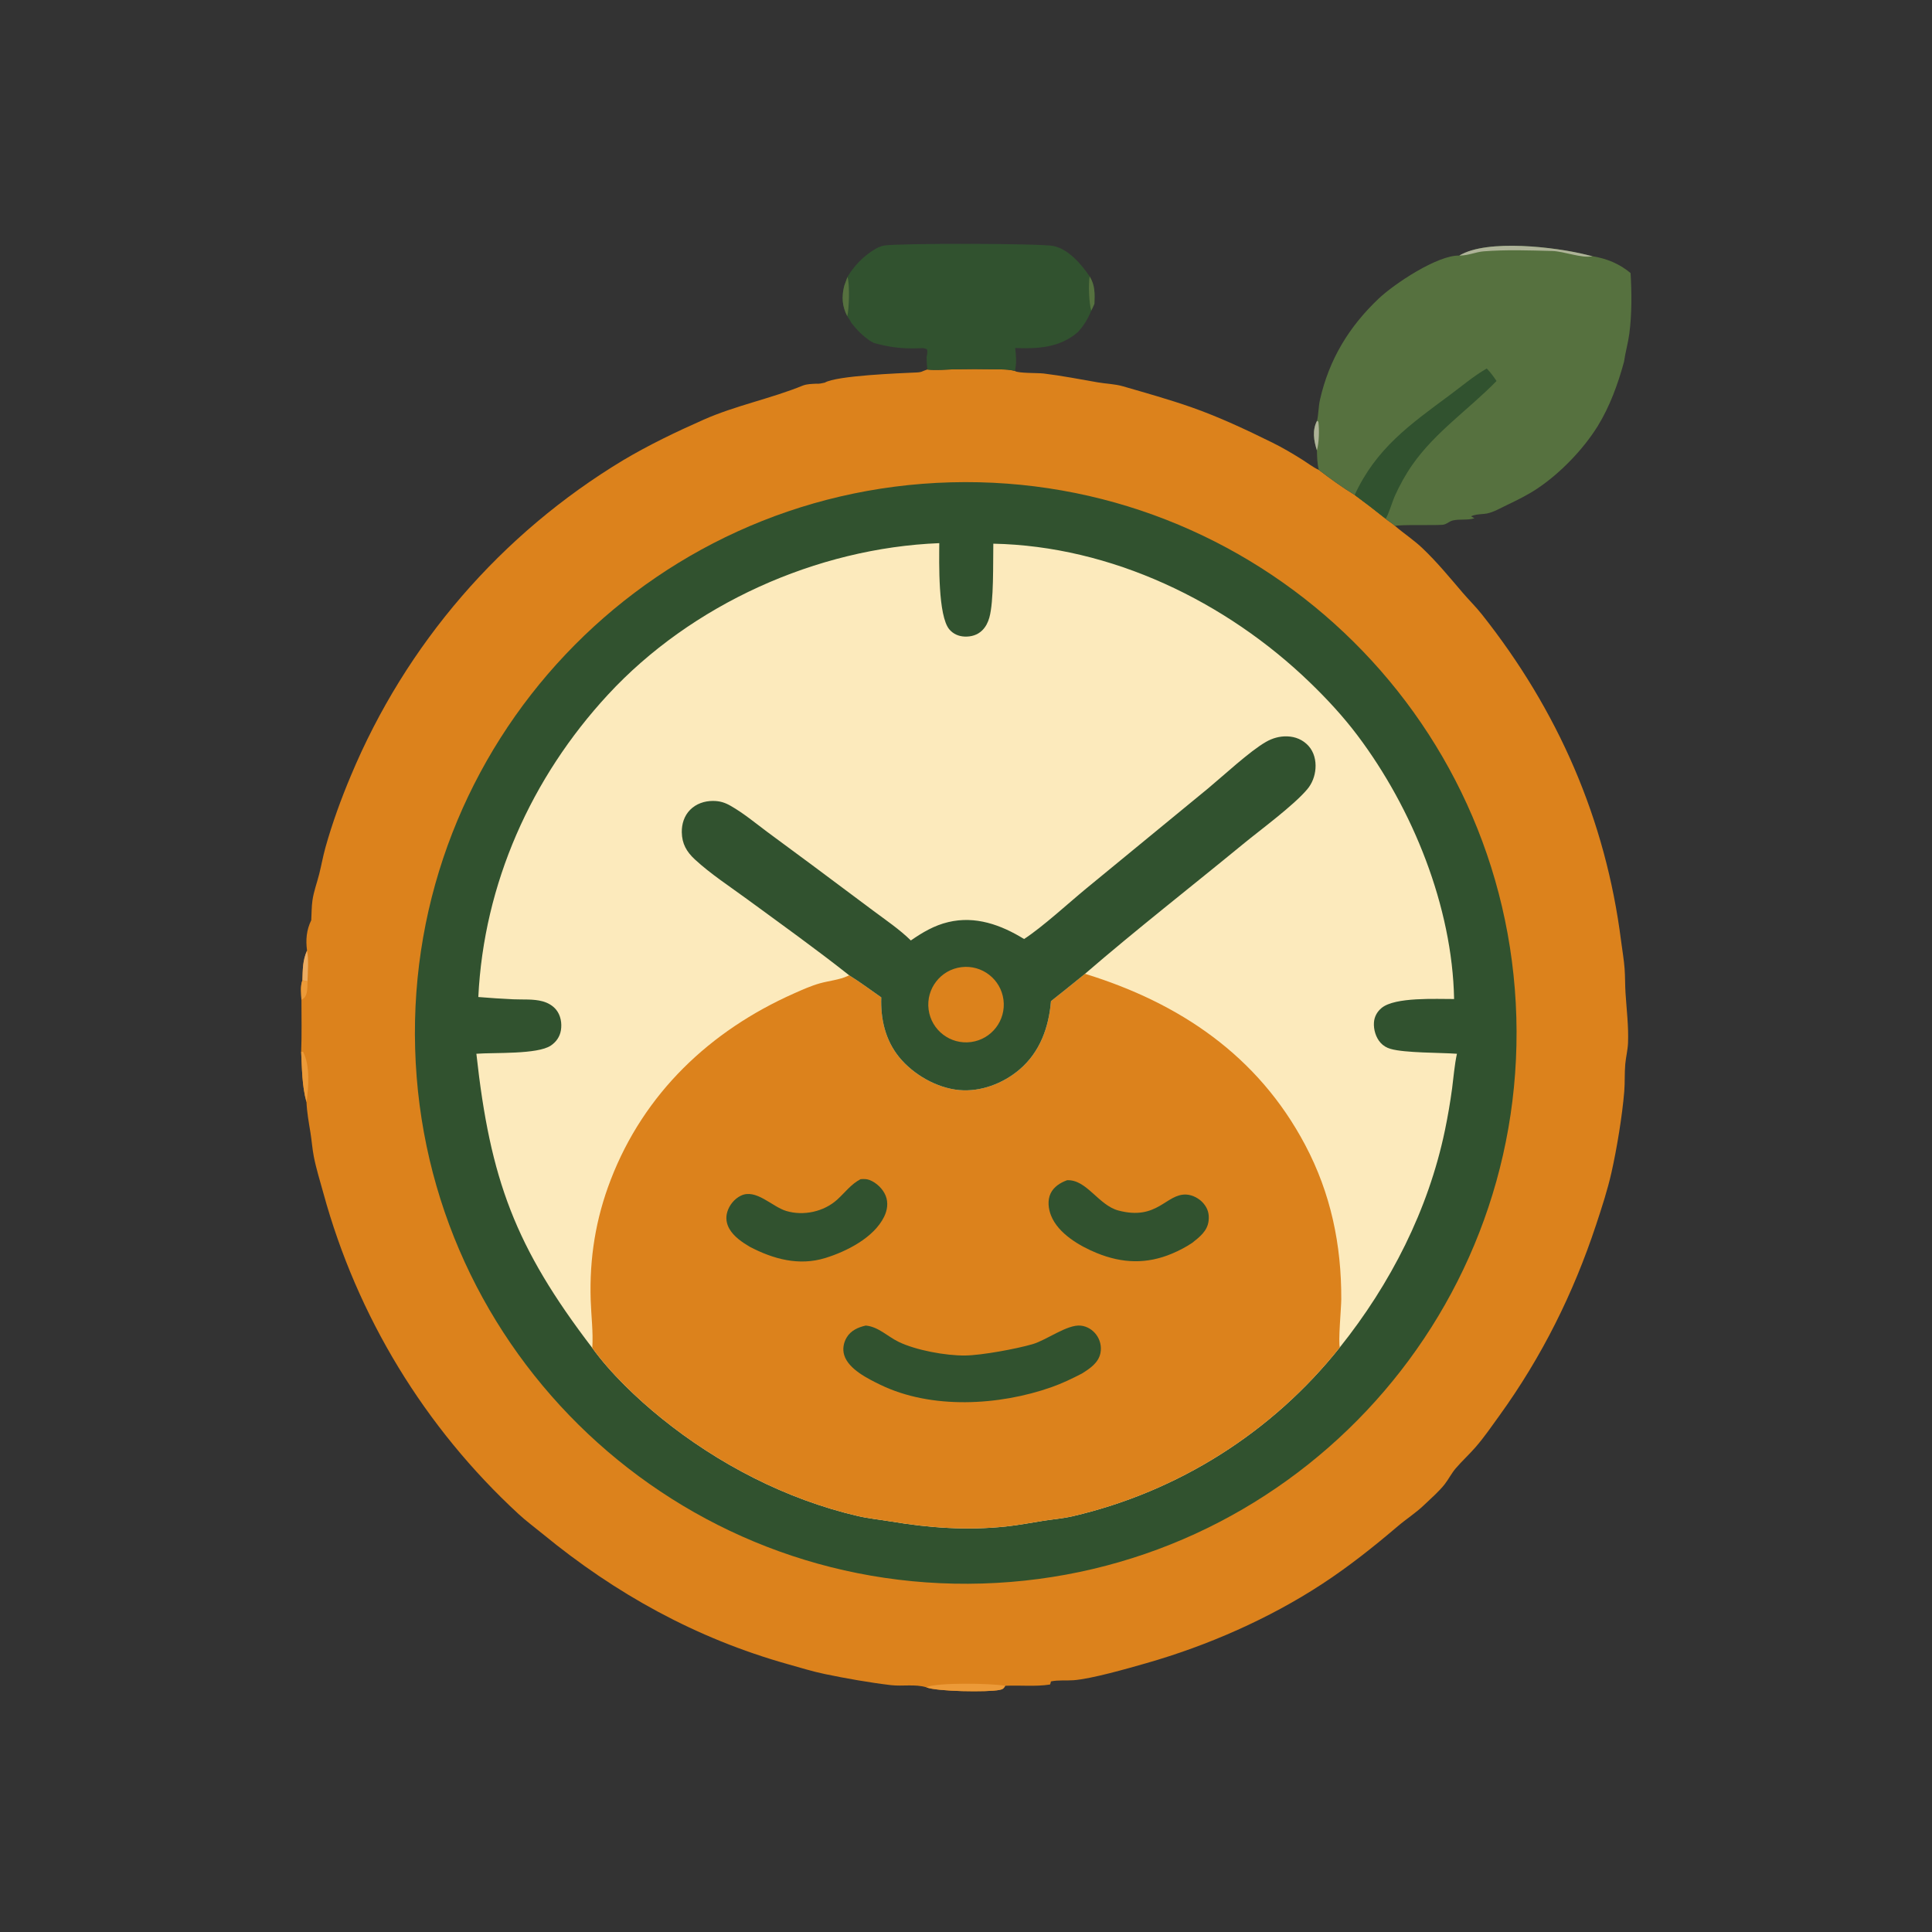 <?xml version="1.0" encoding="utf-8" ?>
<svg xmlns="http://www.w3.org/2000/svg" xmlns:xlink="http://www.w3.org/1999/xlink" width="1024" height="1024">
	<rect width="100%" height="100%" fill="#333333" stroke="none"/>
	<path fill="#DC821C" d="M491.503 195.847C496.138 196.404 501.227 195.839 505.924 195.734C513.014 195.59 520.107 195.588 527.197 195.727C530.583 195.794 534.673 195.68 537.924 196.631C539.541 197.889 550.234 197.616 553.055 197.955C562.746 199.12 572.299 201.009 581.907 202.669C586.28 203.424 590.872 203.497 595.141 204.733C607.25 208.239 619.736 211.734 631.621 215.906C646.106 220.991 660.6 227.79 674.359 234.584C679.838 237.289 685.156 240.438 690.325 243.693C693.117 245.451 696.045 247.75 699.045 249.091C705.208 253.83 711.365 258.253 718.001 262.328C723.554 266.413 729.022 270.612 734.401 274.924C735.944 276.309 738.03 277.391 739.429 278.781C744.142 282.819 749.408 286.266 753.9 290.539C761.78 298.034 768.269 305.996 775.302 314.209C778.592 318.052 782.22 321.592 785.367 325.558C825.719 376.425 851.037 434.272 859.209 498.731C859.834 503.663 860.715 508.527 861.081 513.494C861.394 517.734 861.284 521.994 861.554 526.235C862.117 535.106 863.233 543.831 862.888 552.764C862.742 556.558 861.76 560.232 861.424 563.998C860.995 568.81 861.287 573.689 860.888 578.517C859.822 591.405 856.992 608.589 854.161 621.228C852.06 630.609 849.01 639.949 845.991 649.078C833.928 685.561 817.229 719.114 794.728 750.283C790.659 755.92 786.607 761.832 782.047 767.065C778.687 770.92 774.876 774.398 771.547 778.277C769.352 780.835 767.842 783.92 765.786 786.583C762.754 790.511 758.405 794.213 754.818 797.669C750.496 801.832 745.407 805.049 740.851 808.931C728.035 819.85 714.881 830.294 700.762 839.538C672.62 857.965 639.889 872.287 607.628 881.501C597.763 884.319 578.469 889.874 568.918 890.558C564.984 890.84 560.873 890.371 557.009 891.19C556.951 891.476 556.913 891.766 556.834 892.047C556.76 892.313 556.645 892.566 556.55 892.826C548.68 894.06 540.729 893.112 532.828 893.51C531.879 895.032 531.515 895.339 529.734 895.701C523.492 896.971 496.353 896.556 490.947 894.296C485.039 892.494 478.276 893.876 472.185 893.156C461.163 891.853 448.03 889.547 437.138 887.268C430.519 885.883 423.974 883.851 417.463 882.02C369.055 868.403 326.308 844.818 287.558 812.936C283.333 809.459 278.868 806.195 274.853 802.476C225.109 756.609 189.264 697.68 171.408 632.416C169.659 626.029 167.597 619.517 166.329 613.021C165.514 608.844 165.23 604.531 164.547 600.318C163.666 594.882 162.693 589.664 162.447 584.144C160.044 575.467 160.085 566.42 159.63 557.48C159.987 548.324 159.774 539.103 159.776 529.939C159.63 526.671 159.097 522.621 160.289 519.531C160.475 513.902 160.38 509.094 162.729 503.829C161.982 498.077 162.425 492.953 164.974 487.719C165.178 484.243 165.112 480.68 165.603 477.234C166.271 472.542 168.009 467.92 169.168 463.326C170.355 458.619 171.193 453.818 172.502 449.142C176.08 436.365 180.769 423.477 185.925 411.237C215.02 341.489 265.627 282.853 330.373 243.874C343.996 235.772 358.395 228.876 372.874 222.463C390.026 214.867 408.406 211.355 425.653 204.31C427.9 203.488 430.287 203.503 432.655 203.363C434.187 203.521 435.639 203.12 437.13 202.813C443.553 199.046 476.724 197.831 486.16 197.399C486.856 197.413 487.579 197.209 488.264 197.084C489.293 196.595 490.434 196.247 491.503 195.847Z"/>
	<path fill="#EC9A38" d="M490.947 894.296C496.86 891.599 525.757 892.194 532.828 893.51C531.879 895.032 531.515 895.339 529.734 895.701C523.492 896.971 496.353 896.556 490.947 894.296Z"/>
	<path fill="#EC9A38" d="M159.63 557.48L160.653 557.473C164.386 564.637 163.629 576.261 162.447 584.144C160.044 575.467 160.085 566.42 159.63 557.48Z"/>
	<path fill="#ECAC62" d="M162.729 503.829C163.727 508.983 163.116 514.896 162.98 520.145L160.289 519.531C160.475 513.902 160.38 509.094 162.729 503.829Z"/>
	<path fill="#EC9A38" d="M160.289 519.531L162.98 520.145C162.886 522.742 163.189 527.25 161.047 529.074C160.591 529.463 160.269 529.637 159.776 529.939C159.63 526.671 159.097 522.621 160.289 519.531Z"/>
	<path fill="#31522F" d="M503.959 255.64C664.95 251.28 799.065 378.113 803.69 539.097C808.315 700.081 681.703 834.404 520.726 839.294C359.375 844.195 224.671 717.224 220.035 555.865C215.4 394.506 342.592 260.011 503.959 255.64Z"/>
	<path fill="#FCEABC" d="M253.516 528.438C256.443 468.377 281.559 412.206 322.215 368.213C366.422 320.377 432.836 290.439 497.838 287.881C497.782 297.875 497.105 326.522 503.203 333.63C505.26 336.027 508.085 337.25 511.214 337.394C514.703 337.553 518.075 336.599 520.598 334.109C522.464 332.268 523.659 329.889 524.362 327.385C526.819 318.625 526.287 298.294 526.477 288.163C588.933 289.409 649.772 318.756 694.25 361.695C703.27 370.402 711.892 379.701 719.444 389.719C748.687 428.512 769.785 480.568 770.7 529.502C761.218 529.541 739.377 528.361 732.287 534.232C729.894 536.214 728.428 538.842 728.218 541.962C727.968 545.657 729.209 549.877 731.699 552.658C733.148 554.277 734.94 555.332 737.022 555.929C744.698 558.132 763.265 557.876 772.205 558.517C770.906 564.546 770.442 570.749 769.648 576.86C768.643 584.31 767.374 591.722 765.842 599.082C757.05 641.32 737 680.541 710.167 714.092C674.393 759.08 624.452 790.644 568.466 803.652C563.477 804.798 558.316 805.217 553.262 806.006C546.591 807.048 540.001 808.342 533.278 809.056C512.685 811.244 492.58 809.831 472.226 806.412C466.433 805.439 460.425 804.859 454.713 803.533C416.852 794.747 380.59 775.986 350.45 751.589C337.744 741.304 323.424 727.686 313.925 714.444C272.982 660.903 259.801 625.174 252.489 558.511C262.06 557.783 284.802 558.945 291.921 554.193C294.803 552.269 296.741 549.491 297.299 546.052C297.904 542.327 297.193 538.153 294.775 535.176C292.95 532.929 290.379 531.5 287.618 530.735C282.722 529.378 277.061 529.879 271.983 529.645C265.82 529.359 259.663 528.957 253.516 528.438Z"/>
	<path fill="#DC821C" d="M557.035 530.632C563.102 525.867 569.076 520.975 575.082 516.134C625.223 531.575 666.73 559.537 691.743 606.793C705.381 632.559 711.021 659.739 710.903 688.695C710.886 693.07 709.171 711.688 710.167 714.092C674.393 759.08 624.452 790.644 568.466 803.652C563.477 804.798 558.316 805.217 553.262 806.006C546.591 807.048 540.001 808.342 533.278 809.056C512.685 811.244 492.58 809.831 472.226 806.412C466.433 805.439 460.425 804.859 454.713 803.533C416.852 794.747 380.59 775.986 350.45 751.589C337.744 741.304 323.424 727.686 313.925 714.444C314.475 706.123 313.34 697.387 313.076 689.028C312.374 666.877 315.706 646.04 323.679 625.347C341.373 579.427 376.312 546.325 420.828 526.543C425.255 524.576 429.93 522.47 434.594 521.168C439.224 519.875 445.018 519.317 449.312 517.296C449.568 517.175 449.82 517.047 450.074 516.922C455.911 520.538 461.455 524.7 467.089 528.627C466.693 540.048 469.203 551.237 476.576 560.307C484.06 569.513 496.545 576.689 508.43 577.757C519.841 578.782 531.612 574.276 540.281 566.934C551.192 557.694 555.894 544.526 557.035 530.632Z"/>
	<path fill="#31522F" d="M458.876 702.575C465.527 703.166 470.478 708.398 476.279 711.206C485.536 715.687 501.29 718.554 511.504 718.444C520.293 718.349 538.676 714.941 547.29 712.435C554.713 710.275 565.672 701.878 572.791 702.605C576.122 702.945 579.107 704.777 581.079 707.461C583.125 710.231 583.918 713.732 583.266 717.114C582.217 722.362 577.689 725.317 573.492 727.974C568.265 730.69 562.885 733.265 557.324 735.225C529.47 745.042 493.614 747.107 466.517 733.915C460.01 730.747 449.823 725.744 447.475 718.321C446.465 715.13 447.071 711.718 448.768 708.873C450.969 705.183 454.854 703.464 458.876 702.575Z"/>
	<path fill="#31522F" d="M456.106 624.993C457.774 624.879 459.248 624.807 460.837 625.413C464.503 626.813 467.962 630.108 469.422 633.764C470.89 637.44 470.319 641.427 468.602 644.911C463.117 656.044 448.697 663.295 437.414 666.772C423.433 671.081 409.858 667.352 397.321 660.777C393.362 658.434 388.979 655.437 386.635 651.393C385.013 648.594 384.537 645.538 385.452 642.416C386.517 638.783 389.21 635.44 392.624 633.76C400.65 629.811 409.156 639.558 416.659 641.819C425.848 644.589 436.651 642.269 443.776 635.793C447.888 632.055 451.077 627.616 456.106 624.993Z"/>
	<path fill="#31522F" d="M565.55 625.553C575.859 624.978 582.212 638.79 592.742 641.589C613.521 647.113 617.984 632.643 628.741 633.139C632.098 633.294 635.668 635.233 637.831 637.773C640.213 640.57 640.982 643.431 640.579 647.064C639.983 652.439 635.843 655.61 631.905 658.735C628.534 660.978 625.019 662.823 621.29 664.4C607.762 670.12 594.843 669.653 581.295 664.129C572.242 660.438 560.841 653.806 557.07 644.249C555.643 640.633 555.121 636.224 556.814 632.605C558.488 629.025 561.968 626.863 565.55 625.553Z"/>
	<path fill="#31522F" d="M542.788 497.703C552.786 491.161 566.247 478.731 575.819 470.847L640.267 417.908C648.58 411.007 662.321 398.198 670.96 393.236C674.403 391.258 678.159 390.179 682.146 390.287C686.568 390.406 690.589 392.064 693.566 395.377C696.486 398.628 697.555 403.09 697.23 407.378C696.928 411.361 695.476 415.244 692.898 418.301C685.527 427.044 668.34 439.596 658.823 447.413C630.957 470.301 602.376 492.585 575.082 516.134C569.076 520.975 563.102 525.867 557.035 530.632C555.894 544.526 551.192 557.694 540.281 566.934C531.612 574.276 519.841 578.782 508.43 577.757C496.545 576.689 484.06 569.513 476.576 560.307C469.203 551.237 466.693 540.048 467.089 528.627C461.455 524.7 455.911 520.538 450.074 516.922C432.45 502.985 414.066 489.834 395.945 476.552C386.754 469.815 376.636 463.23 368.283 455.505C363.911 451.461 361.461 447.213 361.367 441.112C361.3 436.712 362.642 432.398 365.781 429.224C368.975 425.994 373.396 424.499 377.883 424.508C381.54 424.515 384.203 425.362 387.313 427.141C394.088 431.017 400.265 436.147 406.508 440.824L430.543 458.585L462.58 482.504C469.389 487.602 476.692 492.507 482.771 498.462C489.01 494.154 495.152 490.509 502.598 488.731C517.012 485.289 530.574 490.183 542.788 497.703Z"/>
	<path fill="#DC821C" d="M509.593 512.608C520.507 511.275 530.452 519 531.862 529.905C533.271 540.81 525.617 550.809 514.722 552.295C503.719 553.796 493.598 546.048 492.174 535.034C490.751 524.02 498.569 513.954 509.593 512.608Z"/>
	<path fill="#56713F" d="M773.475 135.45C788.299 126.528 824.667 130.993 840.817 135.028C841.916 135.303 843.004 135.609 844.12 135.809C851.797 137.121 858.243 139.743 864.24 144.713C864.879 155.033 864.943 166.707 863.557 176.985C862.886 181.956 861.449 186.809 860.767 191.748C857.569 203.496 853.235 215.467 846.808 225.872C839.161 238.198 826.877 250.915 814.751 258.984C809.685 262.355 804.232 265.042 798.75 267.657C795.508 269.204 791.624 271.475 788.139 272.155C787.25 272.328 786.393 272.385 785.494 272.467C783.643 272.638 781.315 272.772 779.702 273.683L781.49 274.702C777.787 275.856 773.748 274.998 770.039 275.848C767.999 276.316 766.794 277.971 764.511 278.157C759.95 278.528 741.408 277.961 739.429 278.781C738.03 277.391 735.944 276.309 734.401 274.924C729.022 270.612 723.554 266.413 718.001 262.328C711.365 258.253 705.208 253.83 699.045 249.091C698.095 245.717 698.12 242.185 697.989 238.708C696.337 233.495 695.44 228.079 698.055 223.034C698.898 219.383 698.77 215.556 699.63 211.789C704.484 190.524 714.878 173.309 730.655 158.326C738.933 150.463 761.923 135.144 773.475 135.45Z"/>
	<path fill="#31522F" d="M787.995 195.309C790.008 197.405 791.594 199.524 793.194 201.944C778.523 216.963 760.743 228.948 748.583 246.343C744.953 251.534 741.803 257.272 739.202 263.043C738.051 265.596 735.838 273.176 734.401 274.924C729.022 270.612 723.554 266.413 718.001 262.328C729.37 237.69 747.204 225.1 768.117 209.61C774.648 204.772 780.957 199.406 787.995 195.309Z"/>
	<path fill="#AEB398" d="M773.475 135.45C788.299 126.528 824.667 130.993 840.817 135.028C841.916 135.303 843.004 135.609 844.12 135.809C838.141 137.021 829.181 133.203 822.591 133.025C810.683 132.705 798.315 132.273 786.435 133.21C782.193 133.545 778.537 135.329 774.161 135.438L773.475 135.45Z"/>
	<path fill="#AEB398" d="M698.055 223.034L698.753 223.505C699.288 227.908 699.169 234.426 697.989 238.708C696.337 233.495 695.44 228.079 698.055 223.034Z"/>
	<path fill="#31522F" d="M449.169 146.817C452.207 141.629 456.325 137.154 461.243 133.694C463.423 132.17 465.953 130.602 468.594 130.143C476.056 128.849 551.363 128.986 558.192 130.349C566.343 131.975 573.137 140.068 577.558 146.525C580.474 151.404 580.259 155.569 580.069 161.043C579.529 162.242 579.008 163.448 578.405 164.617C576.68 168.888 574.456 172.584 571.331 175.991C561.813 184.285 550.08 184.949 538.068 184.447C538.563 188.598 538.879 192.512 537.924 196.631C534.673 195.68 530.583 195.794 527.197 195.727C520.107 195.588 513.014 195.59 505.924 195.734C501.227 195.839 496.138 196.404 491.503 195.847C491.245 193.653 491.17 191.475 491.094 189.271C491.372 187.843 491.791 186.529 491.275 185.113C489.583 184.231 487.854 184.573 485.973 184.625C477.753 184.856 471.042 183.957 463.13 181.765L461.052 180.607C457.393 178.057 454.459 175.224 451.71 171.716L451.22 171.099C450.677 169.849 449.838 168.748 449.074 167.624C446.304 162.203 446.039 157.391 447.449 151.545L449.169 146.817Z"/>
	<path fill="#56713F" d="M449.169 146.817C450.428 150.293 450.048 163.839 449.074 167.624C446.304 162.203 446.039 157.391 447.449 151.545L449.169 146.817Z"/>
	<path fill="#56713F" d="M577.558 146.525C580.474 151.404 580.259 155.569 580.069 161.043C579.529 162.242 579.008 163.448 578.405 164.617C577.174 161.009 576.814 150.332 577.558 146.525Z"/>
</svg>
